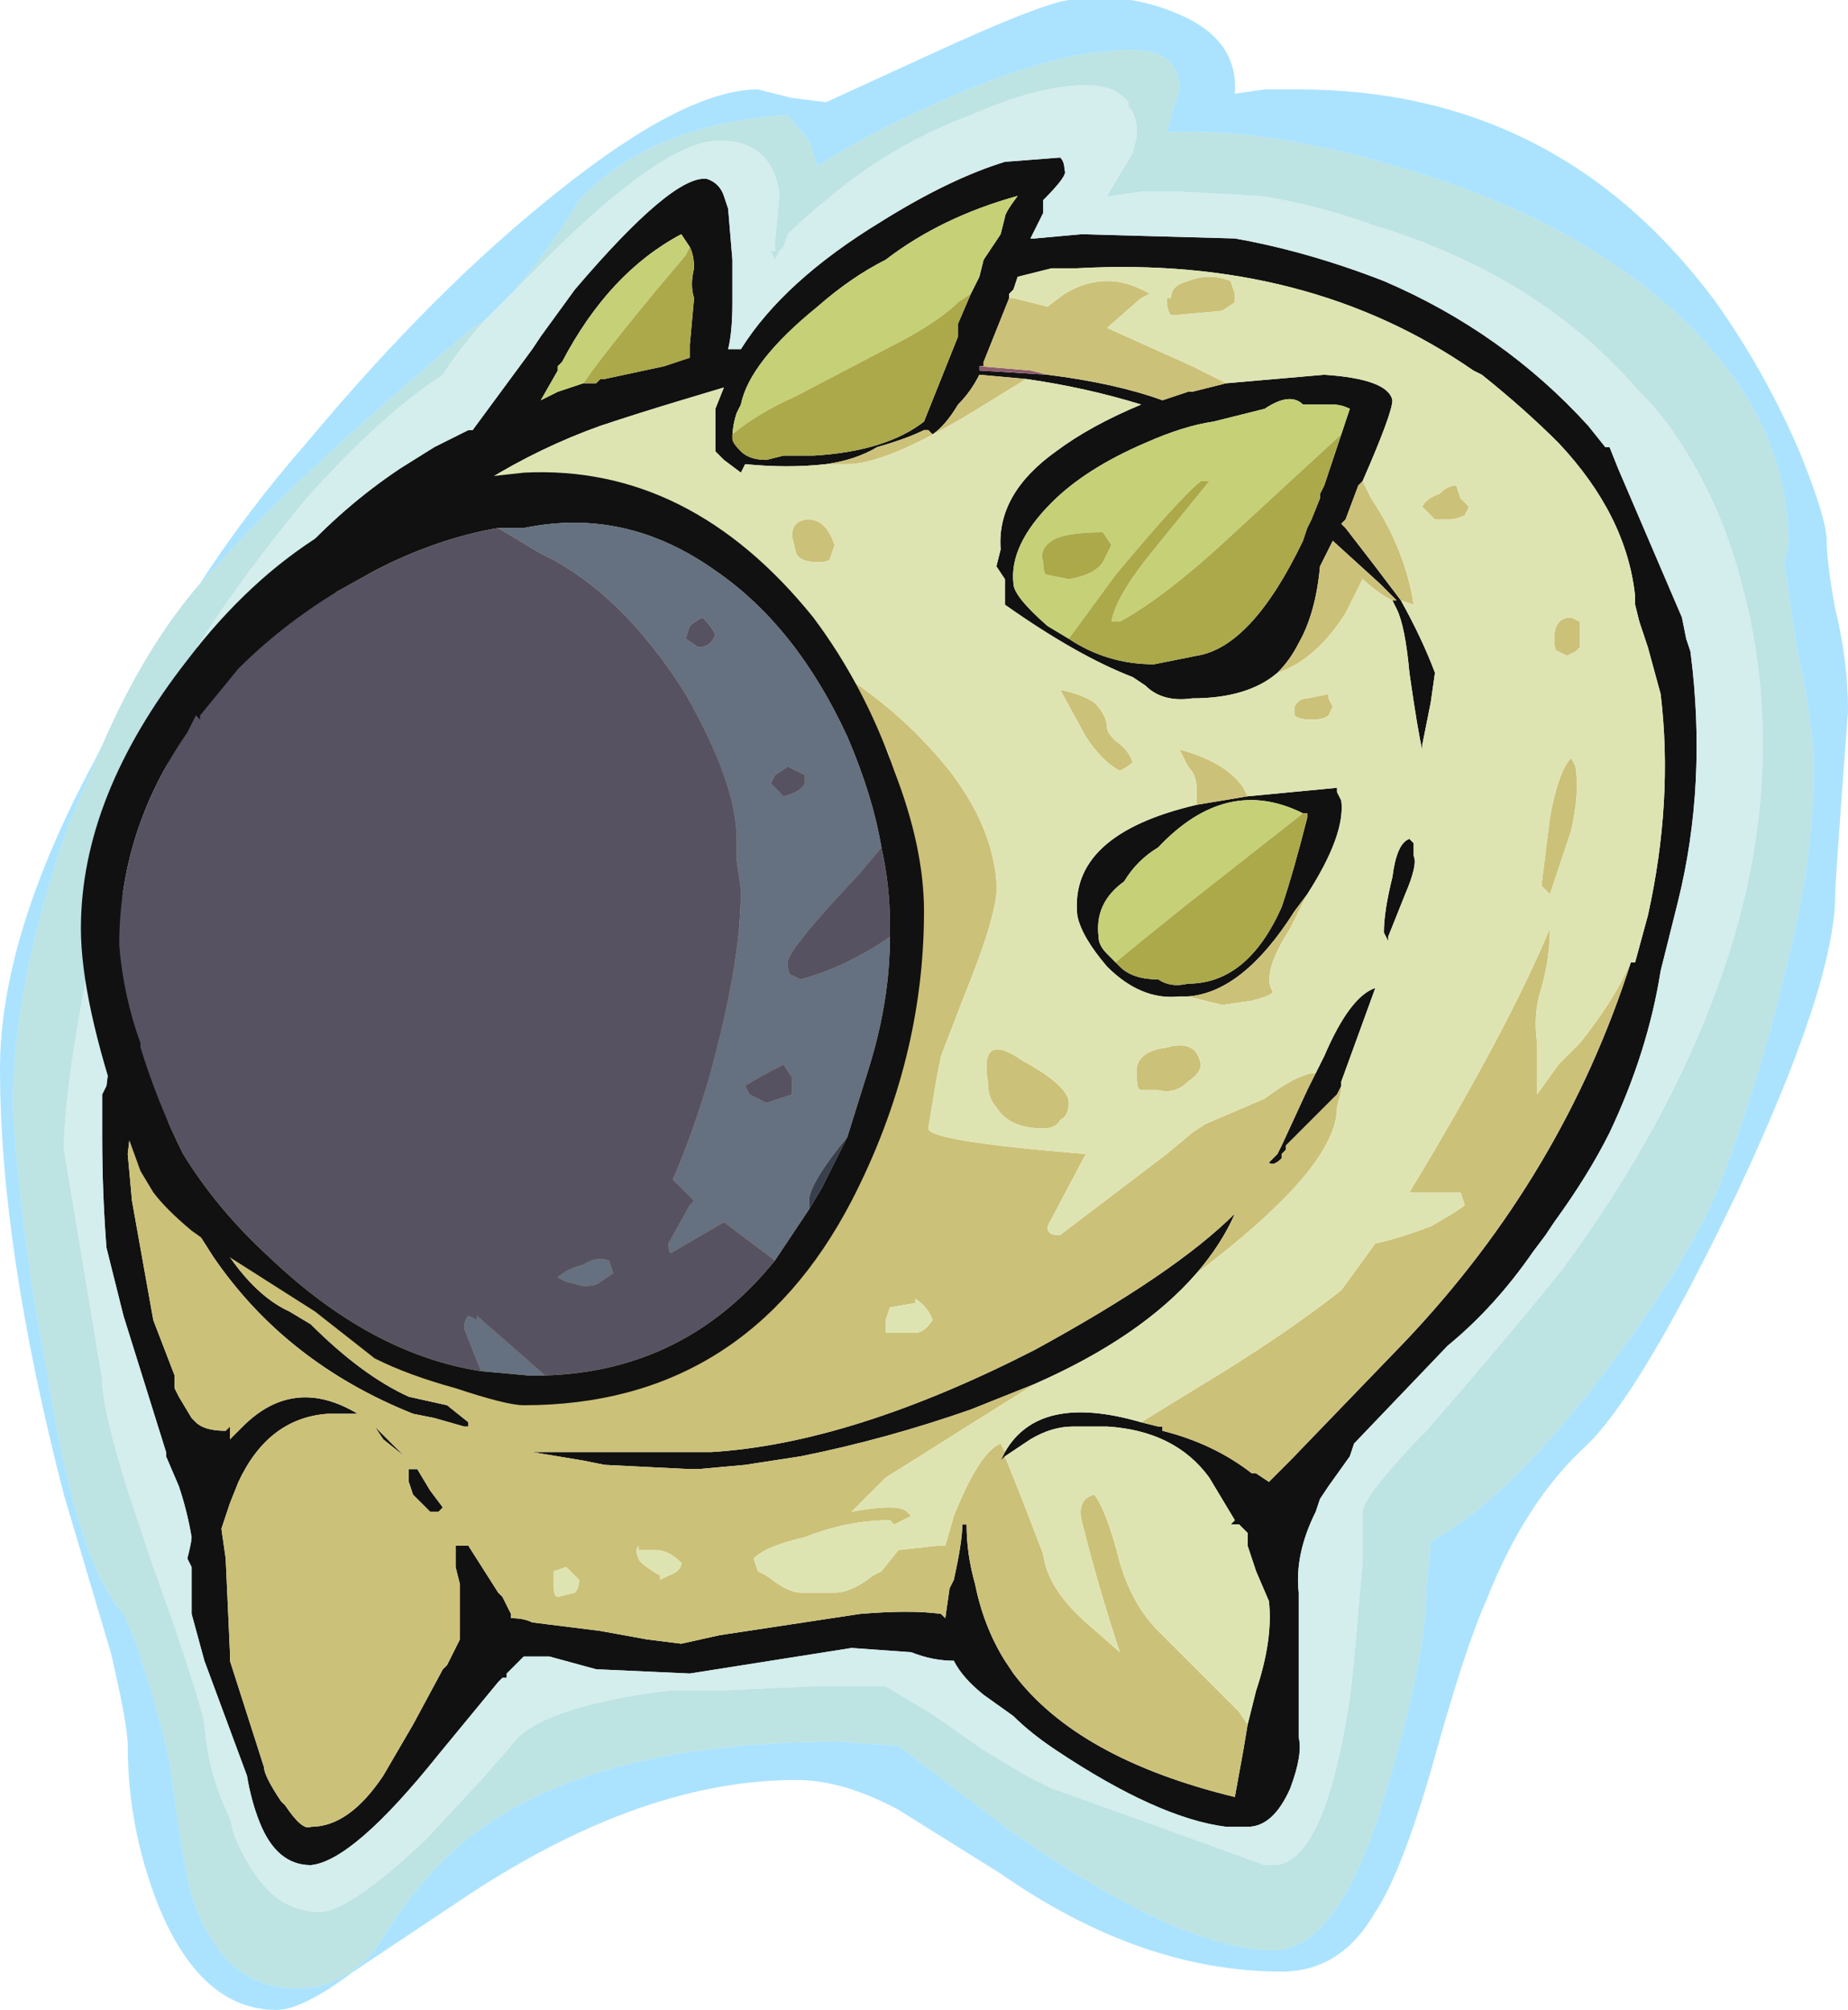 <?xml version="1.0" encoding="UTF-8" standalone="no"?>
<svg xmlns:ffdec="https://www.free-decompiler.com/flash" xmlns:xlink="http://www.w3.org/1999/xlink" ffdec:objectType="frame" height="165.2px" width="151.9px" xmlns="http://www.w3.org/2000/svg">
  <g transform="matrix(1.0, 0.0, 0.0, 1.0, 37.1, 143.15)">
    <use ffdec:characterId="703" height="23.6" transform="matrix(7.0, 0.0, 0.0, 7.0, -37.1, -143.15)" width="21.7" xlink:href="#shape0"/>
  </g>
  <defs>
    <g id="shape0" transform="matrix(1.0, 0.0, 0.0, 1.0, 5.3, 20.45)">
      <path d="M13.85 -9.15 L13.9 -9.15 14.05 -9.7 Q14.35 -11.05 14.2 -12.3 L14.05 -12.85 13.95 -13.15 13.9 -13.35 13.9 -13.45 Q13.8 -14.4 13.0 -15.25 12.6 -15.65 12.1 -16.05 L12.0 -16.1 Q10.05 -17.45 7.35 -17.3 L7.05 -17.3 6.65 -17.2 6.6 -17.05 6.55 -17.0 6.55 -16.95 6.25 -16.2 6.25 -16.15 6.2 -16.15 6.2 -16.1 7.0 -16.05 Q7.8 -15.95 8.35 -15.75 L8.65 -15.85 8.7 -15.85 9.1 -15.95 10.25 -16.05 Q11.0 -16.0 11.05 -15.75 11.05 -15.6 10.7 -14.8 L10.65 -14.75 10.5 -14.35 10.45 -14.3 10.5 -14.25 Q10.85 -13.8 11.15 -13.4 11.4 -12.95 11.55 -12.55 L11.5 -12.2 11.4 -11.7 11.4 -11.65 Q11.35 -11.85 11.25 -12.55 11.2 -13.1 11.1 -13.3 L11.05 -13.4 11.1 -13.4 10.9 -13.6 10.35 -14.1 10.2 -13.8 Q10.15 -13.25 9.95 -12.9 9.85 -12.7 9.7 -12.55 9.35 -12.25 8.7 -12.25 8.35 -12.2 8.15 -12.4 L8.0 -12.5 Q7.35 -12.75 6.5 -13.35 6.5 -13.5 6.5 -13.65 L6.4 -13.8 6.45 -14.0 Q6.4 -14.65 7.1 -15.15 7.5 -15.45 8.1 -15.7 7.45 -15.9 6.75 -16.0 L6.2 -16.05 Q6.1 -15.85 5.95 -15.7 5.8 -15.45 5.65 -15.35 L5.6 -15.4 5.55 -15.4 Q5.35 -15.3 5.0 -15.2 4.75 -15.05 4.4 -15.0 3.95 -14.95 3.45 -15.0 L3.4 -14.9 3.2 -15.05 3.1 -15.15 Q3.1 -15.4 3.1 -15.65 L3.2 -15.9 2.7 -15.75 Q2.2 -15.6 1.75 -15.45 1.05 -15.2 0.4 -14.8 L-0.55 -14.15 -0.55 -14.1 Q-0.6 -14.1 -0.6 -14.2 L-1.2 -13.65 -1.35 -13.5 -2.15 -12.55 -2.2 -12.55 -2.25 -12.45 -2.55 -11.95 -2.7 -11.75 -2.7 -11.7 -2.8 -11.55 Q-3.05 -11.05 -3.2 -10.5 -3.45 -9.55 -3.4 -8.45 -3.45 -8.0 -3.4 -7.55 L-3.35 -7.5 -3.35 -7.35 -3.25 -7.05 Q-3.1 -6.65 -2.9 -6.2 -2.45 -5.3 -1.9 -5.05 L-1.65 -4.9 Q-1.05 -4.3 -0.5 -4.05 L-0.05 -3.95 0.2 -3.75 0.2 -3.7 0.15 -3.7 -0.2 -3.8 -0.45 -3.85 Q-1.95 -4.45 -2.8 -5.7 L-3.15 -6.25 -3.05 -6.0 -3.1 -6.1 -3.2 -6.2 -3.5 -6.9 -3.5 -7.35 Q-3.6 -7.65 -3.65 -7.95 L-3.65 -7.8 -3.7 -7.75 -3.8 -6.9 -3.75 -6.35 -3.5 -4.95 -3.25 -4.3 -3.25 -4.15 -3.2 -4.05 -3.05 -3.8 -3.0 -3.75 Q-2.9 -3.65 -2.65 -3.65 L-2.6 -3.7 -2.6 -3.55 -2.45 -3.7 Q-1.85 -4.3 -1.1 -3.85 L-1.45 -3.85 Q-2.15 -3.8 -2.5 -3.05 L-2.6 -2.8 -2.7 -2.5 -2.65 -2.15 -2.6 -1.05 -2.6 -0.95 -2.2 0.3 Q-2.2 0.4 -2.0 0.7 L-1.95 0.75 Q-1.75 1.05 -1.65 1.0 -1.2 1.0 -0.8 0.4 L-0.45 -0.2 -0.1 -0.85 -0.05 -0.9 0.1 -1.2 0.1 -1.85 0.05 -2.05 0.05 -2.3 0.2 -2.3 0.55 -1.75 0.6 -1.7 0.7 -1.5 0.7 -1.45 Q0.85 -1.45 0.95 -1.4 L1.75 -1.3 2.3 -1.2 2.7 -1.15 3.15 -1.25 4.8 -1.5 Q5.4 -1.55 5.75 -1.5 L5.8 -1.45 5.85 -1.8 5.9 -1.9 Q6.0 -2.35 6.0 -2.55 L6.05 -2.55 Q6.05 -2.2 6.15 -1.85 6.25 -1.35 6.5 -0.95 L6.6 -0.8 Q7.35 0.2 9.2 0.65 L9.3 0.1 9.35 -0.2 9.45 -0.6 Q9.65 -1.2 9.6 -1.65 L9.45 -2.0 9.35 -2.3 9.35 -2.45 9.25 -2.55 9.15 -2.55 9.2 -2.6 8.9 -3.1 Q8.5 -3.65 7.7 -3.7 L7.3 -3.7 Q7.05 -3.7 6.8 -3.55 L6.5 -3.35 6.45 -3.3 6.5 -3.4 Q6.9 -4.1 8.1 -3.75 L8.3 -3.7 8.35 -3.7 8.35 -3.65 Q8.95 -3.5 9.4 -3.15 L9.45 -3.15 9.6 -3.05 9.85 -3.3 11.2 -4.7 Q13.05 -6.65 13.85 -9.15 M10.15 -7.85 L10.25 -8.05 Q10.55 -8.75 10.85 -8.85 L10.45 -7.75 10.45 -7.7 10.4 -7.6 9.8 -7.0 9.8 -6.95 9.75 -6.9 9.75 -6.85 Q9.65 -6.75 9.6 -6.8 L9.7 -6.9 9.75 -7.0 10.05 -7.65 10.15 -7.85 M8.75 -5.5 Q8.1 -4.75 6.85 -4.2 L6.1 -3.9 Q5.1 -3.55 4.1 -3.35 L3.45 -3.25 2.9 -3.2 2.8 -3.2 1.8 -3.25 1.55 -3.3 0.95 -3.4 3.05 -3.4 Q4.7 -3.5 6.85 -4.6 8.5 -5.5 9.2 -6.2 9.05 -5.85 8.75 -5.5 M13.55 -15.2 L13.6 -15.2 13.7 -14.95 14.45 -13.2 14.5 -12.95 14.55 -12.8 Q14.75 -11.25 14.4 -9.85 L14.2 -9.05 Q14.05 -8.1 13.6 -7.15 13.35 -6.65 12.95 -6.1 L12.85 -5.95 12.7 -5.75 Q12.25 -5.1 11.7 -4.65 L10.6 -3.5 10.55 -3.35 10.3 -3.0 10.2 -2.85 10.15 -2.7 Q9.9 -2.2 9.95 -1.75 L9.95 -0.05 Q10.0 0.15 9.85 0.55 9.65 1.0 9.35 1.0 L9.1 1.0 Q8.3 0.9 7.1 0.1 6.8 -0.1 6.6 -0.3 L6.25 -0.55 Q6.0 -0.75 5.9 -0.95 5.65 -0.95 5.4 -1.05 L4.7 -1.1 2.8 -0.8 1.7 -0.85 1.15 -1.0 0.85 -1.0 0.65 -0.8 0.65 -0.75 0.6 -0.75 0.55 -0.7 -0.15 0.15 Q-1.15 1.4 -1.65 1.45 -2.05 1.45 -2.25 0.95 -2.35 0.7 -2.4 0.4 L-2.9 -0.95 -3.05 -1.5 -3.05 -2.05 -3.1 -2.15 Q-3.05 -2.35 -3.05 -2.4 -3.1 -2.7 -3.2 -3.0 L-3.35 -3.35 -3.35 -3.4 -3.85 -5.0 -4.05 -5.8 Q-4.1 -6.45 -4.1 -7.1 L-4.1 -7.6 -4.05 -7.7 -4.0 -8.1 -4.0 -8.95 Q-3.95 -9.75 -3.7 -10.55 -3.4 -11.45 -2.85 -12.45 -1.95 -14.05 -0.6 -14.95 L-0.2 -15.2 0.2 -15.4 0.25 -15.4 0.95 -16.35 1.05 -16.5 1.45 -17.05 Q2.6 -18.4 3.0 -18.35 3.15 -18.3 3.2 -18.15 L3.25 -18.0 3.3 -17.4 3.3 -16.9 Q3.3 -16.55 3.25 -16.35 L3.4 -16.35 Q3.9 -17.15 5.05 -17.85 5.85 -18.35 6.5 -18.55 L7.15 -18.6 Q7.2 -18.55 7.2 -18.45 7.25 -18.4 6.95 -18.1 L6.95 -17.95 6.8 -17.65 6.85 -17.65 7.4 -17.7 9.2 -17.65 Q10.05 -17.5 10.95 -17.15 12.35 -16.55 13.35 -15.45 L13.55 -15.2 M1.55 -15.95 L1.7 -15.95 1.75 -16.0 1.8 -16.0 2.5 -16.15 2.8 -16.25 2.8 -16.4 2.85 -16.95 Q2.8 -17.1 2.85 -17.3 2.85 -17.45 2.8 -17.55 L2.7 -17.7 Q1.85 -17.25 1.3 -16.2 L1.25 -16.15 1.25 -16.1 1.05 -15.75 1.25 -15.85 1.55 -15.95 M3.3 -15.3 Q3.3 -15.25 3.4 -15.15 3.5 -15.05 3.7 -15.05 L3.9 -15.1 4.25 -15.1 Q5.1 -15.15 5.55 -15.5 L5.95 -16.5 5.95 -16.65 6.1 -17.0 6.2 -17.2 6.25 -17.4 6.45 -17.7 6.5 -17.9 Q6.5 -17.95 6.65 -18.15 5.75 -17.9 5.1 -17.4 4.7 -17.2 4.3 -16.85 3.5 -16.2 3.4 -15.7 L3.35 -15.6 Q3.3 -15.45 3.3 -15.3 M10.45 -15.35 L10.55 -15.65 Q10.45 -15.7 10.35 -15.7 L10.0 -15.7 Q9.85 -15.85 9.55 -15.65 L8.95 -15.5 Q8.6 -15.45 8.15 -15.25 7.45 -14.95 7.05 -14.55 6.55 -14.05 6.6 -13.6 6.6 -13.45 7.0 -13.1 L7.25 -12.95 Q7.7 -12.65 8.25 -12.65 L8.75 -12.75 Q9.4 -12.85 10.0 -14.1 L10.05 -14.25 10.1 -14.35 10.2 -14.6 10.2 -14.65 10.25 -14.75 10.45 -15.35 M8.75 -11.0 L9.35 -11.1 10.4 -11.2 10.4 -11.15 10.45 -11.05 Q10.5 -10.65 10.05 -9.95 L9.9 -9.75 Q9.3 -8.8 8.65 -8.75 L8.55 -8.75 Q8.1 -8.7 7.7 -9.1 7.4 -9.45 7.35 -9.7 7.25 -10.65 8.75 -11.0 M7.8 -9.15 L7.85 -9.1 Q8.0 -8.95 8.3 -8.95 8.45 -8.85 8.65 -8.9 9.35 -8.9 9.75 -9.8 9.9 -10.25 10.05 -10.85 L10.05 -10.9 10.0 -10.9 Q9.1 -11.35 8.3 -10.5 8.05 -10.35 7.9 -10.1 7.55 -9.85 7.6 -9.45 7.6 -9.35 7.7 -9.25 L7.8 -9.15 M11.25 -10.6 L11.3 -10.55 11.3 -10.4 Q11.35 -10.3 11.2 -9.95 L11.0 -9.45 11.0 -9.4 10.95 -9.5 Q10.95 -9.75 11.05 -10.15 11.1 -10.55 11.25 -10.6 M-0.9 -3.7 L-0.55 -3.35 -0.8 -3.55 -0.9 -3.7 M-0.4 -3.2 L-0.25 -2.95 -0.1 -2.75 -0.15 -2.7 -0.25 -2.7 -0.45 -2.9 -0.5 -3.05 -0.5 -3.2 -0.4 -3.2" fill="#111111" fill-rule="evenodd" stroke="none"/>
      <path d="M6.2 -16.15 L6.8 -16.1 7.0 -16.05 6.2 -16.1 6.2 -16.15 M0.7 -1.5 L0.7 -1.45 0.7 -1.5" fill="#8c5b6c" fill-rule="evenodd" stroke="none"/>
      <path d="M6.55 -16.95 L6.6 -16.95 7.0 -16.85 7.2 -17.0 Q7.7 -17.3 8.2 -17.0 L8.1 -16.95 7.7 -16.6 8.7 -16.15 9.1 -15.95 8.7 -15.85 8.65 -15.85 8.35 -15.75 Q7.8 -15.95 7.0 -16.05 L6.8 -16.1 6.2 -16.15 6.25 -16.15 6.25 -16.2 6.55 -16.95 M10.7 -14.8 L10.8 -14.6 Q11.2 -14.0 11.3 -13.35 L11.15 -13.4 Q10.85 -13.8 10.5 -14.25 L10.45 -14.3 10.5 -14.35 10.65 -14.75 10.7 -14.8 M11.05 -13.4 Q10.85 -13.5 10.65 -13.7 L10.7 -13.65 10.5 -13.25 Q10.15 -12.7 9.7 -12.55 9.85 -12.7 9.95 -12.9 10.15 -13.25 10.2 -13.8 L10.35 -14.1 10.9 -13.6 11.1 -13.4 11.05 -13.4 M6.75 -16.0 L6.1 -15.6 Q5.1 -15.0 4.65 -15.0 L4.4 -15.0 Q4.75 -15.05 5.0 -15.2 5.35 -15.3 5.55 -15.4 L5.6 -15.4 5.65 -15.35 Q5.8 -15.45 5.95 -15.7 6.1 -15.85 6.2 -16.05 L6.75 -16.0 M-1.2 -13.65 L-1.05 -13.7 -0.5 -13.8 1.3 -13.9 1.25 -13.85 1.1 -13.85 Q0.85 -13.85 0.05 -13.55 L0.0 -13.55 Q2.0 -13.05 3.3 -12.35 L3.3 -12.2 Q3.35 -11.7 3.75 -11.15 L3.9 -11.15 3.95 -11.2 4.25 -11.7 4.6 -11.35 Q5.0 -10.95 5.25 -10.45 L5.15 -11.55 Q5.1 -11.8 4.3 -12.65 L4.4 -12.65 Q5.25 -12.15 5.85 -11.4 6.35 -10.75 6.4 -10.1 6.45 -9.8 6.0 -8.7 L5.75 -8.05 5.7 -7.8 5.6 -7.2 Q5.6 -7.05 7.45 -6.9 L7.0 -6.05 Q7.0 -5.95 7.1 -5.95 L7.15 -5.95 8.4 -6.9 8.7 -7.15 8.85 -7.25 9.55 -7.55 Q9.95 -7.85 10.15 -7.85 L10.05 -7.65 9.75 -7.0 9.7 -6.9 9.6 -6.8 Q9.65 -6.75 9.75 -6.85 L9.75 -6.9 9.8 -6.95 9.8 -7.0 10.4 -7.6 10.45 -7.7 10.45 -7.65 10.4 -7.45 Q10.4 -7.0 9.75 -6.35 9.35 -5.95 8.75 -5.5 9.05 -5.85 9.2 -6.2 8.5 -5.5 6.85 -4.6 4.7 -3.5 3.05 -3.4 L0.95 -3.4 1.55 -3.3 1.8 -3.25 2.8 -3.2 2.9 -3.2 3.45 -3.25 4.1 -3.35 Q5.1 -3.55 6.1 -3.9 L6.85 -4.2 5.1 -3.1 4.7 -2.7 Q5.25 -2.8 5.35 -2.7 L5.4 -2.65 5.2 -2.55 5.15 -2.6 Q4.65 -2.6 4.15 -2.4 3.7 -2.3 3.55 -2.15 L3.6 -2.0 3.7 -1.95 Q3.95 -1.75 4.1 -1.75 L4.5 -1.75 Q4.7 -1.75 4.95 -1.95 L5.05 -2.0 5.25 -2.25 5.7 -2.3 5.8 -2.3 5.9 -2.65 Q6.2 -3.4 6.45 -3.5 L6.5 -3.4 6.45 -3.3 6.5 -3.35 6.7 -2.85 6.95 -2.2 Q7.0 -1.8 7.45 -1.4 L7.85 -1.05 Q7.6 -1.8 7.4 -2.6 7.35 -2.85 7.55 -2.9 7.7 -2.7 7.85 -2.1 8.0 -1.6 8.3 -1.3 L9.25 -0.35 9.35 -0.2 9.3 0.1 9.2 0.65 Q7.35 0.2 6.6 -0.8 L6.5 -0.95 Q6.25 -1.35 6.15 -1.85 6.05 -2.2 6.05 -2.55 L6.0 -2.55 Q6.0 -2.35 5.9 -1.9 L5.85 -1.8 5.8 -1.45 5.75 -1.5 Q5.4 -1.55 4.8 -1.5 L3.15 -1.25 2.7 -1.15 2.3 -1.2 1.75 -1.3 0.95 -1.4 Q0.85 -1.45 0.7 -1.45 L0.7 -1.5 0.6 -1.7 0.55 -1.75 0.2 -2.3 0.05 -2.3 0.05 -2.05 0.1 -1.85 0.1 -1.2 -0.05 -0.9 -0.1 -0.85 -0.45 -0.2 -0.8 0.4 Q-1.2 1.0 -1.65 1.0 -1.75 1.05 -1.95 0.75 L-2.0 0.7 Q-2.2 0.4 -2.2 0.3 L-2.6 -0.95 -2.6 -1.05 -2.65 -2.15 -2.7 -2.5 -2.6 -2.8 -2.5 -3.05 Q-2.15 -3.8 -1.45 -3.85 L-1.1 -3.85 Q-1.85 -4.3 -2.45 -3.7 L-2.6 -3.55 -2.6 -3.7 -2.65 -3.65 Q-2.9 -3.65 -3.0 -3.75 L-3.05 -3.8 -3.2 -4.05 -3.25 -4.15 -3.25 -4.3 -3.5 -4.95 -3.75 -6.35 -3.8 -6.9 -3.7 -7.75 -3.65 -7.8 -3.65 -7.95 Q-3.6 -7.65 -3.5 -7.35 L-3.5 -6.9 -3.2 -6.2 -3.1 -6.1 -3.05 -6.0 -3.15 -6.25 -2.8 -5.7 Q-1.95 -4.45 -0.45 -3.85 L-0.2 -3.8 0.15 -3.7 0.2 -3.7 0.2 -3.75 -0.05 -3.95 -0.5 -4.05 Q-1.05 -4.3 -1.65 -4.9 L-1.9 -5.05 Q-2.45 -5.3 -2.9 -6.2 -3.1 -6.65 -3.25 -7.05 L-3.35 -7.35 -3.35 -7.5 -3.4 -7.55 Q-3.45 -8.0 -3.4 -8.45 -3.45 -9.55 -3.2 -10.5 -3.05 -11.05 -2.8 -11.55 L-2.7 -11.7 -2.7 -11.75 -2.55 -11.95 -2.25 -12.45 -2.2 -12.55 -2.15 -12.55 -1.35 -13.5 -1.2 -13.65 M8.1 -3.75 L8.75 -4.15 Q9.75 -4.75 10.45 -5.3 L10.85 -5.85 Q11.1 -5.9 11.5 -6.05 11.85 -6.25 11.9 -6.3 L11.85 -6.45 11.25 -6.45 Q12.4 -8.35 12.9 -9.55 12.9 -9.2 12.8 -8.85 12.7 -8.55 12.75 -8.2 12.75 -7.9 12.75 -7.6 L13.0 -7.95 13.25 -8.2 Q13.65 -8.7 13.85 -9.15 13.05 -6.65 11.2 -4.7 L9.85 -3.3 9.6 -3.05 9.45 -3.15 9.4 -3.15 Q8.95 -3.5 8.35 -3.65 L8.35 -3.7 8.3 -3.7 8.1 -3.75 M11.95 -14.5 L11.9 -14.4 Q11.8 -14.35 11.7 -14.35 L11.55 -14.35 11.4 -14.5 Q11.45 -14.6 11.6 -14.65 11.7 -14.75 11.8 -14.75 L11.85 -14.6 11.95 -14.5 M2.65 -14.2 Q2.85 -14.15 3.0 -14.1 L3.05 -13.95 3.0 -13.85 Q2.95 -13.8 2.8 -13.8 L2.45 -13.8 2.35 -14.0 2.35 -14.15 2.65 -14.2 M8.45 -16.95 Q8.45 -17.1 8.65 -17.15 8.9 -17.25 9.15 -17.15 L9.2 -17.0 9.2 -16.9 9.05 -16.8 8.5 -16.75 8.45 -16.75 Q8.4 -16.8 8.4 -16.95 L8.45 -16.95 M9.9 -12.05 L9.9 -12.15 Q9.95 -12.25 10.05 -12.25 L10.3 -12.3 10.3 -12.25 10.35 -12.15 10.3 -12.05 Q10.25 -12.0 10.1 -12.0 9.95 -12.0 9.9 -12.05 M8.75 -11.0 L8.75 -11.2 Q8.75 -11.35 8.65 -11.45 L8.55 -11.65 Q9.1 -11.5 9.3 -11.2 L9.35 -11.1 8.75 -11.0 M10.05 -9.95 L9.85 -9.55 Q9.5 -9.0 9.65 -8.8 9.6 -8.75 9.4 -8.7 L9.05 -8.65 8.65 -8.75 Q9.3 -8.8 9.9 -9.75 L10.05 -9.95 M7.7 -11.9 Q7.7 -11.85 7.8 -11.75 7.95 -11.65 8.0 -11.5 7.95 -11.45 7.85 -11.4 7.65 -11.5 7.45 -11.8 L7.15 -12.35 Q7.4 -12.3 7.55 -12.2 7.7 -12.05 7.7 -11.9 M6.7 -8.0 Q7.25 -7.7 7.25 -7.5 7.25 -7.35 7.15 -7.3 7.1 -7.2 6.95 -7.2 6.55 -7.2 6.4 -7.45 6.3 -7.55 6.3 -7.75 6.2 -8.35 6.7 -8.0 M8.1 -7.65 Q8.05 -7.65 8.05 -7.8 8.0 -8.1 8.4 -8.15 8.75 -8.25 8.8 -7.95 8.8 -7.85 8.65 -7.75 8.5 -7.6 8.3 -7.65 L8.1 -7.65 M4.45 -13.9 Q4.45 -13.85 4.3 -13.85 4.1 -13.85 4.05 -13.95 L4.0 -14.15 Q4.0 -14.35 4.2 -14.35 4.4 -14.35 4.5 -14.05 L4.45 -13.9 M5.45 -5.15 L5.15 -5.1 5.1 -4.95 Q5.1 -4.85 5.1 -4.8 L5.45 -4.8 Q5.55 -4.8 5.65 -4.95 5.6 -5.1 5.45 -5.2 L5.45 -5.15 M3.95 -9.9 L3.95 -10.05 3.9 -10.1 Q3.5 -10.1 3.35 -9.95 3.3 -9.9 3.35 -9.7 3.35 -9.6 3.4 -9.55 L3.55 -9.55 Q3.7 -9.5 3.85 -9.7 4.0 -9.8 3.95 -9.9 M4.7 -9.3 Q4.6 -9.3 4.65 -9.15 4.65 -9.05 4.8 -9.05 L4.9 -9.1 Q4.95 -9.1 5.05 -9.15 L5.05 -9.25 4.75 -9.3 4.7 -9.3 M2.2 -2.25 L2.2 -2.3 Q2.15 -2.25 2.2 -2.15 2.2 -2.1 2.45 -1.95 L2.45 -1.9 2.55 -1.95 Q2.7 -2.0 2.7 -2.1 2.55 -2.25 2.4 -2.25 L2.2 -2.25 M1.5 -1.9 L1.35 -2.05 1.2 -2.0 1.2 -1.85 Q1.2 -1.7 1.25 -1.7 L1.45 -1.75 Q1.5 -1.8 1.5 -1.9 M13.25 -13.15 L13.25 -12.85 13.2 -12.8 13.1 -12.75 13.0 -12.8 Q12.95 -12.8 12.95 -12.95 12.95 -13.2 13.15 -13.2 L13.25 -13.15 M13.15 -11.55 L13.2 -11.45 Q13.25 -11.15 13.15 -10.7 L12.9 -9.95 12.8 -10.05 12.9 -10.85 Q13.0 -11.4 13.15 -11.55 M-0.4 -3.2 L-0.5 -3.2 -0.5 -3.05 -0.45 -2.9 -0.25 -2.7 -0.15 -2.7 -0.1 -2.75 -0.25 -2.95 -0.4 -3.2 M-0.9 -3.7 L-0.8 -3.55 -0.55 -3.35 -0.9 -3.7" fill="#ccc179" fill-rule="evenodd" stroke="none"/>
      <path d="M6.55 -16.95 L6.55 -17.0 6.6 -17.05 6.65 -17.2 7.05 -17.3 7.35 -17.3 Q10.05 -17.45 12.0 -16.1 L12.1 -16.05 Q12.6 -15.65 13.0 -15.25 13.8 -14.4 13.9 -13.45 L13.9 -13.35 13.95 -13.15 14.05 -12.85 14.2 -12.3 Q14.35 -11.05 14.05 -9.7 L13.9 -9.15 13.85 -9.15 Q13.65 -8.7 13.25 -8.2 L13.0 -7.95 12.75 -7.6 Q12.75 -7.9 12.75 -8.2 12.7 -8.55 12.8 -8.85 12.9 -9.2 12.9 -9.55 12.4 -8.35 11.25 -6.45 L11.85 -6.45 11.9 -6.3 Q11.85 -6.25 11.5 -6.05 11.1 -5.9 10.85 -5.85 L10.45 -5.3 Q9.75 -4.75 8.75 -4.15 L8.1 -3.75 Q6.9 -4.1 6.5 -3.4 L6.45 -3.5 Q6.2 -3.4 5.9 -2.65 L5.8 -2.3 5.7 -2.3 5.25 -2.25 5.05 -2.0 4.95 -1.95 Q4.7 -1.75 4.5 -1.75 L4.1 -1.75 Q3.95 -1.75 3.7 -1.95 L3.6 -2.0 3.55 -2.15 Q3.7 -2.3 4.15 -2.4 4.65 -2.6 5.15 -2.6 L5.2 -2.55 5.4 -2.65 5.35 -2.7 Q5.25 -2.8 4.7 -2.7 L5.1 -3.1 6.85 -4.2 Q8.1 -4.75 8.75 -5.5 9.35 -5.95 9.75 -6.35 10.4 -7.0 10.4 -7.45 L10.45 -7.65 10.45 -7.7 10.45 -7.75 10.85 -8.85 Q10.55 -8.75 10.25 -8.05 L10.15 -7.85 Q9.95 -7.85 9.55 -7.55 L8.85 -7.25 8.7 -7.15 8.4 -6.9 7.15 -5.95 7.1 -5.95 Q7.0 -5.95 7.0 -6.05 L7.45 -6.9 Q5.6 -7.05 5.6 -7.2 L5.7 -7.8 5.75 -8.05 6.0 -8.7 Q6.45 -9.8 6.4 -10.1 6.35 -10.75 5.85 -11.4 5.25 -12.15 4.4 -12.65 L4.3 -12.65 Q5.1 -11.8 5.15 -11.55 L5.25 -10.45 Q5.0 -10.95 4.6 -11.35 L4.25 -11.7 3.95 -11.2 3.9 -11.15 3.75 -11.15 Q3.35 -11.7 3.3 -12.2 L3.3 -12.35 Q2.0 -13.05 0.0 -13.55 L0.05 -13.55 Q0.85 -13.85 1.1 -13.85 L1.25 -13.85 1.3 -13.9 -0.5 -13.8 -1.05 -13.7 -1.2 -13.65 -0.6 -14.2 Q-0.6 -14.1 -0.55 -14.1 L-0.55 -14.15 0.4 -14.8 Q1.05 -15.2 1.75 -15.45 2.2 -15.6 2.7 -15.75 L3.2 -15.9 3.1 -15.65 Q3.1 -15.4 3.1 -15.15 L3.2 -15.05 3.4 -14.9 3.45 -15.0 Q3.95 -14.95 4.4 -15.0 L4.65 -15.0 Q5.1 -15.0 6.1 -15.6 L6.75 -16.0 Q7.45 -15.9 8.1 -15.7 7.5 -15.45 7.1 -15.15 6.4 -14.65 6.45 -14.0 L6.4 -13.8 6.5 -13.65 Q6.5 -13.5 6.5 -13.35 7.35 -12.75 8.0 -12.5 L8.15 -12.4 Q8.35 -12.2 8.7 -12.25 9.35 -12.25 9.7 -12.55 10.15 -12.7 10.5 -13.25 L10.7 -13.65 10.65 -13.7 Q10.85 -13.5 11.05 -13.4 L11.1 -13.3 Q11.2 -13.1 11.25 -12.55 11.35 -11.85 11.4 -11.65 L11.4 -11.7 11.5 -12.2 11.55 -12.55 Q11.4 -12.95 11.15 -13.4 L11.3 -13.35 Q11.2 -14.0 10.8 -14.6 L10.7 -14.8 Q11.05 -15.6 11.05 -15.75 11.0 -16.0 10.25 -16.05 L9.1 -15.95 8.7 -16.15 7.7 -16.6 8.1 -16.95 8.2 -17.0 Q7.7 -17.3 7.2 -17.0 L7.0 -16.85 6.6 -16.95 6.55 -16.95 M11.95 -14.5 L11.85 -14.6 11.8 -14.75 Q11.7 -14.75 11.6 -14.65 11.45 -14.6 11.4 -14.5 L11.55 -14.35 11.7 -14.35 Q11.8 -14.35 11.9 -14.4 L11.95 -14.5 M2.65 -14.2 L2.35 -14.15 2.35 -14.0 2.45 -13.8 2.8 -13.8 Q2.95 -13.8 3.0 -13.85 L3.05 -13.95 3.0 -14.1 Q2.85 -14.15 2.65 -14.2 M8.45 -16.95 L8.4 -16.95 Q8.4 -16.8 8.45 -16.75 L8.5 -16.75 9.05 -16.8 9.2 -16.9 9.2 -17.0 9.15 -17.15 Q8.9 -17.25 8.65 -17.15 8.45 -17.1 8.45 -16.95 M9.9 -12.05 Q9.95 -12.0 10.1 -12.0 10.25 -12.0 10.3 -12.05 L10.35 -12.15 10.3 -12.25 10.3 -12.3 10.05 -12.25 Q9.95 -12.25 9.9 -12.15 L9.9 -12.05 M9.35 -11.1 L9.3 -11.2 Q9.1 -11.5 8.55 -11.65 L8.65 -11.45 Q8.75 -11.35 8.75 -11.2 L8.75 -11.0 Q7.25 -10.65 7.35 -9.7 7.4 -9.45 7.7 -9.1 8.1 -8.7 8.55 -8.75 L8.65 -8.75 9.05 -8.65 9.4 -8.7 Q9.6 -8.75 9.65 -8.8 9.5 -9.0 9.85 -9.55 L10.05 -9.95 Q10.5 -10.65 10.45 -11.05 L10.4 -11.15 10.4 -11.2 9.35 -11.1 M8.1 -7.65 L8.3 -7.65 Q8.5 -7.6 8.65 -7.75 8.8 -7.85 8.8 -7.95 8.75 -8.25 8.4 -8.15 8.0 -8.1 8.05 -7.8 8.05 -7.65 8.1 -7.65 M6.7 -8.0 Q6.2 -8.35 6.3 -7.75 6.3 -7.55 6.4 -7.45 6.55 -7.2 6.95 -7.2 7.1 -7.2 7.15 -7.3 7.25 -7.35 7.25 -7.5 7.25 -7.7 6.7 -8.0 M7.7 -11.9 Q7.7 -12.05 7.55 -12.2 7.4 -12.3 7.15 -12.35 L7.45 -11.8 Q7.65 -11.5 7.85 -11.4 7.95 -11.45 8.0 -11.5 7.95 -11.65 7.8 -11.75 7.7 -11.85 7.7 -11.9 M11.25 -10.6 Q11.1 -10.55 11.05 -10.15 10.95 -9.75 10.95 -9.5 L11.0 -9.4 11.0 -9.45 11.2 -9.95 Q11.35 -10.3 11.3 -10.4 L11.3 -10.55 11.25 -10.6 M4.45 -13.9 L4.5 -14.05 Q4.4 -14.35 4.2 -14.35 4.0 -14.35 4.0 -14.15 L4.05 -13.95 Q4.1 -13.85 4.3 -13.85 4.45 -13.85 4.45 -13.9 M4.7 -9.3 L4.75 -9.3 5.05 -9.25 5.05 -9.15 Q4.95 -9.1 4.9 -9.1 L4.8 -9.05 Q4.65 -9.05 4.65 -9.15 4.6 -9.3 4.7 -9.3 M3.95 -9.9 Q4.0 -9.8 3.85 -9.7 3.7 -9.5 3.55 -9.55 L3.4 -9.55 Q3.35 -9.6 3.35 -9.7 3.3 -9.9 3.35 -9.95 3.5 -10.1 3.9 -10.1 L3.95 -10.05 3.95 -9.9 M5.45 -5.15 L5.45 -5.2 Q5.6 -5.1 5.65 -4.95 5.55 -4.8 5.45 -4.8 L5.1 -4.8 Q5.1 -4.85 5.1 -4.95 L5.15 -5.1 5.45 -5.15 M9.35 -0.2 L9.25 -0.35 8.3 -1.3 Q8.0 -1.6 7.85 -2.1 7.7 -2.7 7.55 -2.9 7.35 -2.85 7.4 -2.6 7.6 -1.8 7.85 -1.05 L7.45 -1.4 Q7.0 -1.8 6.95 -2.2 L6.7 -2.85 6.5 -3.35 6.8 -3.55 Q7.05 -3.7 7.3 -3.7 L7.7 -3.7 Q8.5 -3.65 8.9 -3.1 L9.2 -2.6 9.15 -2.55 9.25 -2.55 9.35 -2.45 9.35 -2.3 9.45 -2.0 9.6 -1.65 Q9.65 -1.2 9.45 -0.6 L9.35 -0.2 M1.5 -1.9 Q1.5 -1.8 1.45 -1.75 L1.25 -1.7 Q1.2 -1.7 1.2 -1.85 L1.2 -2.0 1.35 -2.05 1.5 -1.9 M2.2 -2.25 L2.4 -2.25 Q2.55 -2.25 2.7 -2.1 2.7 -2.0 2.55 -1.95 L2.45 -1.9 2.45 -1.95 Q2.2 -2.1 2.2 -2.15 2.15 -2.25 2.2 -2.3 L2.2 -2.25 M13.15 -11.55 Q13.0 -11.4 12.9 -10.85 L12.8 -10.05 12.9 -9.95 13.15 -10.7 Q13.25 -11.15 13.2 -11.45 L13.15 -11.55 M13.25 -13.15 L13.15 -13.2 Q12.95 -13.2 12.95 -12.95 12.95 -12.8 13.0 -12.8 L13.1 -12.75 13.2 -12.8 13.25 -12.85 13.25 -13.15" fill="#dee4b1" fill-rule="evenodd" stroke="none"/>
      <path d="M2.8 -17.55 L2.75 -17.45 Q1.9 -16.45 1.55 -15.95 L1.25 -15.85 1.05 -15.75 1.25 -16.1 1.25 -16.15 1.3 -16.2 Q1.85 -17.25 2.7 -17.7 L2.8 -17.55 M3.3 -15.3 Q3.3 -15.45 3.35 -15.6 L3.4 -15.7 Q3.5 -16.2 4.3 -16.85 4.7 -17.2 5.1 -17.4 5.75 -17.9 6.65 -18.15 6.5 -17.95 6.5 -17.9 L6.45 -17.7 6.25 -17.4 6.2 -17.2 6.1 -17.0 5.95 -16.9 Q5.7 -16.65 5.1 -16.35 L4.05 -15.8 Q3.6 -15.6 3.3 -15.35 L3.3 -15.3 M7.25 -12.95 L7.0 -13.1 Q6.6 -13.45 6.6 -13.6 6.55 -14.05 7.05 -14.55 7.45 -14.95 8.15 -15.25 8.6 -15.45 8.95 -15.5 L9.55 -15.65 Q9.85 -15.85 10.0 -15.7 L10.35 -15.7 Q10.45 -15.7 10.55 -15.65 L10.45 -15.35 9.2 -14.2 Q8.4 -13.45 7.85 -13.15 L7.75 -13.15 Q7.8 -13.45 8.25 -14.0 L8.9 -14.8 8.8 -14.8 Q8.55 -14.6 7.8 -13.7 L7.25 -12.95 M10.0 -10.9 L8.6 -9.8 Q8.1 -9.4 7.8 -9.15 L7.7 -9.25 Q7.6 -9.35 7.6 -9.45 7.55 -9.85 7.9 -10.1 8.05 -10.35 8.3 -10.5 9.1 -11.35 10.0 -10.9 M7.25 -13.65 Q7.55 -13.7 7.65 -13.85 7.7 -13.95 7.75 -14.05 L7.65 -14.2 Q7.2 -14.2 7.05 -14.1 6.9 -14.0 6.95 -13.85 6.95 -13.7 7.0 -13.7 L7.25 -13.65" fill="#c6d077" fill-rule="evenodd" stroke="none"/>
      <path d="M1.55 -15.95 Q1.9 -16.45 2.75 -17.45 L2.8 -17.55 Q2.85 -17.45 2.85 -17.3 2.8 -17.1 2.85 -16.95 L2.8 -16.4 2.8 -16.25 2.5 -16.15 1.8 -16.0 1.75 -16.0 1.7 -15.95 1.55 -15.95 M6.1 -17.0 L5.95 -16.65 5.95 -16.5 5.55 -15.5 Q5.1 -15.15 4.25 -15.1 L3.9 -15.1 3.7 -15.05 Q3.5 -15.05 3.4 -15.15 3.3 -15.25 3.3 -15.3 L3.3 -15.35 Q3.6 -15.6 4.05 -15.8 L5.1 -16.35 Q5.7 -16.65 5.95 -16.9 L6.1 -17.0 M7.25 -12.95 L7.8 -13.7 Q8.55 -14.6 8.8 -14.8 L8.9 -14.8 8.25 -14.0 Q7.8 -13.45 7.75 -13.15 L7.85 -13.15 Q8.4 -13.45 9.2 -14.2 L10.45 -15.35 10.25 -14.75 10.2 -14.65 10.2 -14.6 10.1 -14.35 10.05 -14.25 10.0 -14.1 Q9.4 -12.85 8.75 -12.75 L8.25 -12.65 Q7.7 -12.65 7.25 -12.95 M10.0 -10.9 L10.05 -10.9 10.05 -10.85 Q9.9 -10.25 9.75 -9.8 9.35 -8.9 8.65 -8.9 8.45 -8.85 8.3 -8.95 8.0 -8.95 7.85 -9.1 L7.8 -9.15 Q8.1 -9.4 8.6 -9.8 L10.0 -10.9 M7.25 -13.65 L7.0 -13.7 Q6.95 -13.7 6.95 -13.85 6.9 -14.0 7.05 -14.1 7.2 -14.2 7.65 -14.2 L7.75 -14.05 Q7.7 -13.95 7.65 -13.85 7.55 -13.7 7.25 -13.65" fill="#aba949" fill-rule="evenodd" stroke="none"/>
      <path d="M0.75 -17.05 L1.1 -17.4 Q2.5 -18.8 3.15 -18.8 3.75 -18.8 3.85 -18.2 L3.85 -18.1 3.8 -17.6 3.8 -17.5 3.75 -17.5 3.8 -17.4 3.85 -17.5 3.9 -17.55 3.95 -17.7 Q4.2 -17.95 4.65 -18.3 5.3 -18.8 6.1 -19.1 6.9 -19.45 7.45 -19.45 7.8 -19.45 7.95 -19.25 L7.95 -19.2 Q8.05 -19.1 8.05 -18.9 L8.05 -18.85 8.0 -18.65 7.7 -18.15 7.75 -18.15 8.1 -18.2 8.55 -18.2 9.5 -18.15 Q10.15 -18.05 10.85 -17.8 12.8 -17.2 13.95 -15.85 L14.1 -15.7 14.3 -15.45 Q14.9 -14.6 15.15 -13.6 15.4 -12.7 15.4 -11.7 15.4 -10.35 14.9 -8.95 14.3 -7.25 13.05 -5.55 12.45 -4.8 11.45 -3.65 L11.3 -3.5 Q10.7 -2.85 10.7 -2.7 L10.7 -2.1 10.6 -0.95 10.55 -0.5 Q10.25 1.45 9.65 1.45 L9.55 1.45 Q7.9 0.85 7.05 0.55 L6.75 0.4 6.25 0.1 5.75 -0.25 5.6 -0.35 5.1 -0.65 4.25 -0.65 3.15 -0.6 2.55 -0.6 Q1.0 -0.4 0.7 0.05 L0.35 0.45 -0.3 1.15 Q-1.2 2.0 -1.55 2.0 -1.75 2.0 -1.95 1.9 -2.3 1.7 -2.55 1.1 L-2.6 0.9 Q-2.85 0.4 -2.9 -0.2 -2.9 -0.3 -3.25 -1.35 L-3.5 -2.05 -3.8 -2.95 Q-4.1 -3.9 -4.1 -4.25 L-4.55 -6.95 Q-4.55 -7.75 -4.15 -9.65 -3.75 -11.45 -3.5 -11.95 -2.9 -13.15 -1.7 -14.6 -0.8 -15.6 -0.1 -16.05 0.05 -16.3 0.4 -16.7 L0.75 -17.05 M13.55 -15.2 L13.35 -15.45 Q12.35 -16.55 10.95 -17.15 10.05 -17.5 9.2 -17.65 L7.4 -17.7 6.85 -17.65 6.8 -17.65 6.95 -17.95 6.95 -18.1 Q7.25 -18.4 7.2 -18.45 7.2 -18.55 7.15 -18.6 L6.5 -18.55 Q5.85 -18.35 5.05 -17.85 3.9 -17.15 3.4 -16.35 L3.25 -16.35 Q3.3 -16.55 3.3 -16.9 L3.3 -17.4 3.25 -18.0 3.2 -18.15 Q3.15 -18.3 3.0 -18.35 2.6 -18.4 1.45 -17.05 L1.05 -16.5 0.95 -16.35 0.25 -15.4 0.2 -15.4 -0.2 -15.2 -0.6 -14.95 Q-1.95 -14.05 -2.85 -12.45 -3.4 -11.45 -3.7 -10.55 -3.95 -9.75 -4.0 -8.95 L-4.0 -8.1 -4.05 -7.7 -4.1 -7.6 -4.1 -7.1 Q-4.1 -6.45 -4.05 -5.8 L-3.85 -5.0 -3.35 -3.4 -3.35 -3.35 -3.2 -3.0 Q-3.1 -2.7 -3.05 -2.4 -3.05 -2.35 -3.1 -2.15 L-3.05 -2.05 -3.05 -1.5 -2.9 -0.95 -2.4 0.4 Q-2.35 0.7 -2.25 0.95 -2.05 1.45 -1.65 1.45 -1.15 1.4 -0.15 0.15 L0.55 -0.7 0.6 -0.75 0.65 -0.75 0.65 -0.8 0.85 -1.0 1.15 -1.0 1.7 -0.85 2.8 -0.8 4.7 -1.1 5.4 -1.05 Q5.65 -0.95 5.9 -0.95 6.0 -0.75 6.25 -0.55 L6.6 -0.3 Q6.8 -0.1 7.1 0.1 8.3 0.9 9.1 1.0 L9.35 1.0 Q9.65 1.0 9.85 0.55 10.0 0.15 9.95 -0.05 L9.95 -1.75 Q9.9 -2.2 10.15 -2.7 L10.2 -2.85 10.3 -3.0 10.55 -3.35 10.6 -3.5 11.7 -4.65 Q12.25 -5.1 12.7 -5.75 L12.85 -5.95 12.95 -6.1 Q13.35 -6.65 13.6 -7.15 14.05 -8.1 14.2 -9.05 L14.4 -9.85 Q14.75 -11.25 14.55 -12.8 L14.5 -12.95 14.45 -13.2 13.7 -14.95 13.6 -15.2 13.55 -15.2" fill="#cfebeb" fill-opacity="0.898" fill-rule="evenodd" stroke="none"/>
      <path d="M0.4 -16.7 Q0.05 -16.3 -0.1 -16.05 -0.8 -15.6 -1.7 -14.6 -2.9 -13.15 -3.5 -11.95 -3.75 -11.45 -4.15 -9.65 -4.55 -7.75 -4.55 -6.95 L-4.1 -4.25 Q-4.1 -3.9 -3.8 -2.95 L-3.5 -2.05 -3.25 -1.35 Q-2.9 -0.3 -2.9 -0.2 -2.85 0.4 -2.6 0.9 L-2.55 1.1 Q-2.3 1.7 -1.95 1.9 -1.75 2.0 -1.55 2.0 -1.2 2.0 -0.3 1.15 L0.35 0.45 0.7 0.05 Q1.0 -0.4 2.55 -0.6 L3.15 -0.6 4.25 -0.65 5.1 -0.65 5.6 -0.35 5.75 -0.25 6.25 0.1 6.75 0.4 7.05 0.55 Q7.9 0.85 9.55 1.45 L9.65 1.45 Q10.25 1.45 10.55 -0.5 L10.6 -0.95 10.7 -2.1 10.7 -2.7 Q10.7 -2.85 11.3 -3.5 L11.45 -3.65 Q12.45 -4.8 13.05 -5.55 14.3 -7.25 14.9 -8.95 15.4 -10.35 15.4 -11.7 15.4 -12.7 15.15 -13.6 14.9 -14.6 14.3 -15.45 L14.1 -15.7 13.95 -15.85 Q12.8 -17.2 10.85 -17.8 10.15 -18.05 9.5 -18.15 L8.55 -18.2 8.1 -18.2 7.75 -18.15 7.7 -18.15 8.0 -18.65 8.05 -18.85 8.05 -18.9 Q8.05 -19.1 7.95 -19.2 L7.95 -19.25 Q7.8 -19.45 7.45 -19.45 6.9 -19.45 6.1 -19.1 5.3 -18.8 4.65 -18.3 4.2 -17.95 3.95 -17.7 L3.9 -17.55 3.85 -17.5 3.8 -17.4 3.75 -17.5 3.8 -17.5 3.8 -17.6 3.85 -18.1 3.85 -18.2 Q3.75 -18.8 3.15 -18.8 2.5 -18.8 1.1 -17.4 L0.75 -17.05 Q1.1 -17.45 1.5 -18.1 2.35 -19.0 3.95 -19.1 L4.2 -18.8 4.3 -18.5 Q5.0 -18.95 5.95 -19.35 7.0 -19.8 7.75 -19.85 8.55 -19.95 8.55 -19.4 L8.4 -18.9 Q9.65 -18.95 11.25 -18.45 13.1 -17.9 14.3 -16.85 15.7 -15.6 15.7 -14.1 15.7 -14.0 15.65 -13.85 L15.8 -12.85 Q16.0 -11.9 16.0 -11.45 16.0 -10.3 15.65 -9.0 15.4 -7.9 14.9 -6.55 14.45 -5.45 13.2 -3.9 12.25 -2.75 11.5 -2.35 L11.45 -1.8 Q11.45 -1.0 11.0 0.5 10.45 2.45 9.65 2.45 8.55 2.45 6.5 1.0 L5.25 0.05 4.55 0.0 Q1.25 0.0 -0.15 1.45 -0.5 1.8 -0.9 2.45 -1.3 2.9 -1.8 2.9 -2.7 2.9 -3.05 1.8 -3.15 1.45 -3.3 0.3 -3.35 -0.05 -3.7 -1.15 L-3.85 -1.5 Q-4.4 -2.1 -4.75 -4.35 -5.05 -5.9 -5.15 -7.45 -5.15 -8.9 -4.5 -10.75 L-4.1 -11.7 Q-3.6 -12.85 -2.95 -13.6 L-2.85 -13.7 Q-1.9 -14.8 0.25 -16.6 L0.4 -16.7" fill="#b1dede" fill-opacity="0.847" fill-rule="evenodd" stroke="none"/>
      <path d="M0.4 -16.7 L0.25 -16.6 Q-1.9 -14.8 -2.85 -13.7 L-2.95 -13.6 Q-2.4 -14.45 -1.7 -15.25 -0.2 -17.05 1.25 -18.2 2.75 -19.4 3.6 -19.4 L4.0 -19.3 4.4 -19.25 5.6 -19.8 Q6.9 -20.4 7.25 -20.45 7.9 -20.55 8.5 -20.3 9.25 -20.0 9.2 -19.35 L9.55 -19.4 9.95 -19.4 Q13.0 -19.4 14.85 -16.9 15.45 -16.05 15.85 -15.1 16.15 -14.35 16.15 -14.1 16.15 -13.85 16.25 -13.3 16.4 -12.7 16.4 -12.1 16.25 -10.1 16.25 -9.95 16.25 -8.9 15.1 -6.45 13.95 -4.05 13.3 -3.45 12.6 -2.8 12.15 -1.65 11.9 -1.1 11.5 0.35 11.15 1.55 10.85 2.0 10.45 2.7 9.75 2.7 8.1 2.7 6.45 1.55 L5.25 0.8 Q4.6 0.45 4.05 0.45 2.25 0.45 0.2 1.8 L-1.15 2.7 Q-1.75 3.15 -2.05 3.15 -2.95 3.15 -3.45 1.9 -3.8 1.0 -3.8 0.05 -3.8 -0.2 -4.0 -1.05 L-4.55 -2.9 Q-5.3 -5.8 -5.3 -7.9 -5.3 -9.45 -4.2 -11.5 L-4.1 -11.7 -4.5 -10.75 Q-5.15 -8.9 -5.15 -7.45 -5.05 -5.9 -4.75 -4.35 -4.4 -2.1 -3.85 -1.5 L-3.7 -1.15 Q-3.35 -0.05 -3.3 0.3 -3.15 1.45 -3.05 1.8 -2.7 2.9 -1.8 2.9 -1.3 2.9 -0.9 2.45 -0.5 1.8 -0.15 1.45 1.25 0.0 4.55 0.0 L5.25 0.05 6.5 1.0 Q8.55 2.45 9.65 2.45 10.45 2.45 11.0 0.5 11.45 -1.0 11.45 -1.8 L11.5 -2.35 Q12.25 -2.75 13.2 -3.9 14.45 -5.45 14.9 -6.55 15.4 -7.9 15.65 -9.0 16.0 -10.3 16.0 -11.45 16.0 -11.9 15.8 -12.85 L15.65 -13.85 Q15.7 -14.0 15.7 -14.1 15.7 -15.6 14.3 -16.85 13.1 -17.9 11.25 -18.45 9.65 -18.95 8.4 -18.9 L8.55 -19.4 Q8.55 -19.95 7.75 -19.85 7.0 -19.8 5.95 -19.35 5.0 -18.95 4.3 -18.5 L4.2 -18.8 3.95 -19.1 Q2.35 -19.0 1.5 -18.1 1.1 -17.45 0.75 -17.05 L0.4 -16.7" fill="#66ccff" fill-opacity="0.549" fill-rule="evenodd" stroke="none"/>
      <path d="M5.05 -10.5 Q4.95 -11.1 4.65 -11.8 4.05 -13.1 3.1 -13.75 2.05 -14.5 0.85 -14.25 L0.55 -14.25 Q-0.05 -14.15 -0.7 -13.85 L-0.9 -13.75 -1.35 -13.5 Q-2.0 -13.1 -2.5 -12.6 L-2.95 -12.05 -2.95 -12.0 -3.0 -12.05 -3.1 -11.85 Q-3.9 -10.7 -3.9 -9.35 -3.85 -8.75 -3.65 -8.2 L-3.65 -8.15 Q-3.45 -7.5 -3.15 -6.9 -2.75 -6.25 -2.15 -5.7 -0.95 -4.55 0.35 -4.35 L0.9 -4.3 1.1 -4.3 Q2.75 -4.35 3.8 -5.65 L4.2 -6.25 4.35 -6.5 4.65 -7.1 4.9 -7.9 Q5.15 -8.7 5.15 -9.45 L5.15 -9.6 Q5.15 -10.05 5.05 -10.5 M0.85 -14.9 Q2.8 -15.0 4.25 -13.2 4.85 -12.4 5.2 -11.4 5.55 -10.5 5.55 -9.75 5.55 -8.0 4.7 -6.35 3.45 -3.95 0.85 -3.95 0.65 -3.95 0.05 -4.15 -0.5 -4.3 -0.9 -4.5 L-1.6 -5.05 -2.7 -5.75 -3.05 -6.0 Q-3.35 -6.25 -3.5 -6.45 L-3.65 -6.7 -3.85 -7.25 Q-4.35 -8.7 -4.35 -9.55 -4.35 -11.1 -3.1 -12.7 -1.65 -14.6 0.4 -14.85 L0.85 -14.9" fill="#111111" fill-rule="evenodd" stroke="none"/>
      <path d="M4.65 -7.1 L4.35 -6.5 4.2 -6.25 4.2 -6.35 Q4.2 -6.55 4.65 -7.1" fill="#393f4d" fill-rule="evenodd" stroke="none"/>
      <path d="M0.55 -14.25 L0.85 -14.25 Q2.05 -14.5 3.1 -13.75 4.05 -13.1 4.65 -11.8 4.95 -11.1 5.05 -10.5 L4.8 -10.2 Q3.95 -9.3 3.95 -9.15 3.95 -9.0 4.0 -9.0 L4.1 -8.95 Q4.65 -9.1 5.15 -9.45 5.15 -8.7 4.9 -7.9 L4.65 -7.1 Q4.2 -6.55 4.2 -6.35 L4.2 -6.25 3.8 -5.65 3.2 -6.1 2.6 -5.75 Q2.55 -5.7 2.55 -5.85 L2.8 -6.3 2.85 -6.35 2.6 -6.6 Q2.8 -7.05 3.0 -7.7 3.4 -9.1 3.4 -10.0 L3.35 -10.35 3.35 -10.6 Q3.35 -11.25 2.75 -12.3 2.0 -13.5 1.05 -13.95 0.8 -14.1 0.55 -14.25 M1.1 -4.3 L0.9 -4.3 0.35 -4.35 0.15 -4.85 Q0.15 -4.95 0.2 -5.0 L0.3 -4.95 0.3 -5.0 1.1 -4.3 M4.15 -11.25 L4.15 -11.35 3.95 -11.45 3.8 -11.35 3.75 -11.25 3.9 -11.1 Q4.1 -11.15 4.15 -11.25 M2.9 -12.85 Q3.05 -12.85 3.1 -13.0 3.05 -13.1 2.95 -13.2 2.85 -13.15 2.8 -13.1 L2.75 -12.95 2.9 -12.85 M3.5 -7.6 L3.7 -7.5 4.0 -7.6 4.0 -7.8 3.9 -7.95 Q3.6 -7.8 3.45 -7.7 L3.5 -7.6 M1.55 -5.35 L1.35 -5.4 1.25 -5.45 Q1.35 -5.55 1.55 -5.6 1.7 -5.7 1.85 -5.65 L1.9 -5.5 1.75 -5.4 Q1.7 -5.35 1.55 -5.35" fill="#657081" fill-rule="evenodd" stroke="none"/>
      <path d="M5.05 -10.5 Q5.15 -10.05 5.15 -9.6 L5.15 -9.45 Q4.65 -9.1 4.1 -8.95 L4.0 -9.0 Q3.95 -9.0 3.95 -9.15 3.95 -9.3 4.8 -10.2 L5.05 -10.5 M3.8 -5.65 Q2.75 -4.35 1.1 -4.3 L0.3 -5.0 0.3 -4.95 0.2 -5.0 Q0.15 -4.95 0.15 -4.85 L0.35 -4.35 Q-0.95 -4.55 -2.15 -5.7 -2.75 -6.25 -3.15 -6.9 -3.45 -7.5 -3.65 -8.15 L-3.65 -8.2 Q-3.85 -8.75 -3.9 -9.35 -3.9 -10.7 -3.1 -11.85 L-3.0 -12.05 -2.95 -12.0 -2.95 -12.05 -2.5 -12.6 Q-2.0 -13.1 -1.35 -13.5 L-0.9 -13.75 -0.7 -13.85 Q-0.05 -14.15 0.55 -14.25 0.8 -14.1 1.05 -13.95 2.0 -13.5 2.75 -12.3 3.35 -11.25 3.35 -10.6 L3.35 -10.35 3.4 -10.0 Q3.4 -9.1 3.0 -7.7 2.8 -7.05 2.6 -6.6 L2.85 -6.35 2.8 -6.3 2.55 -5.85 Q2.55 -5.7 2.6 -5.75 L3.2 -6.1 3.8 -5.65 M2.9 -12.85 L2.75 -12.95 2.8 -13.1 Q2.85 -13.15 2.95 -13.2 3.05 -13.1 3.1 -13.0 3.05 -12.85 2.9 -12.85 M4.15 -11.25 Q4.1 -11.15 3.9 -11.1 L3.75 -11.25 3.8 -11.35 3.95 -11.45 4.15 -11.35 4.15 -11.25 M3.5 -7.6 L3.45 -7.7 Q3.6 -7.8 3.9 -7.95 L4.0 -7.8 4.0 -7.6 3.7 -7.5 3.5 -7.6 M1.55 -5.35 Q1.7 -5.35 1.75 -5.4 L1.9 -5.5 1.85 -5.65 Q1.7 -5.7 1.55 -5.6 1.35 -5.55 1.25 -5.45 L1.35 -5.4 1.55 -5.35" fill="#575261" fill-rule="evenodd" stroke="none"/>
    </g>
  </defs>
</svg>
